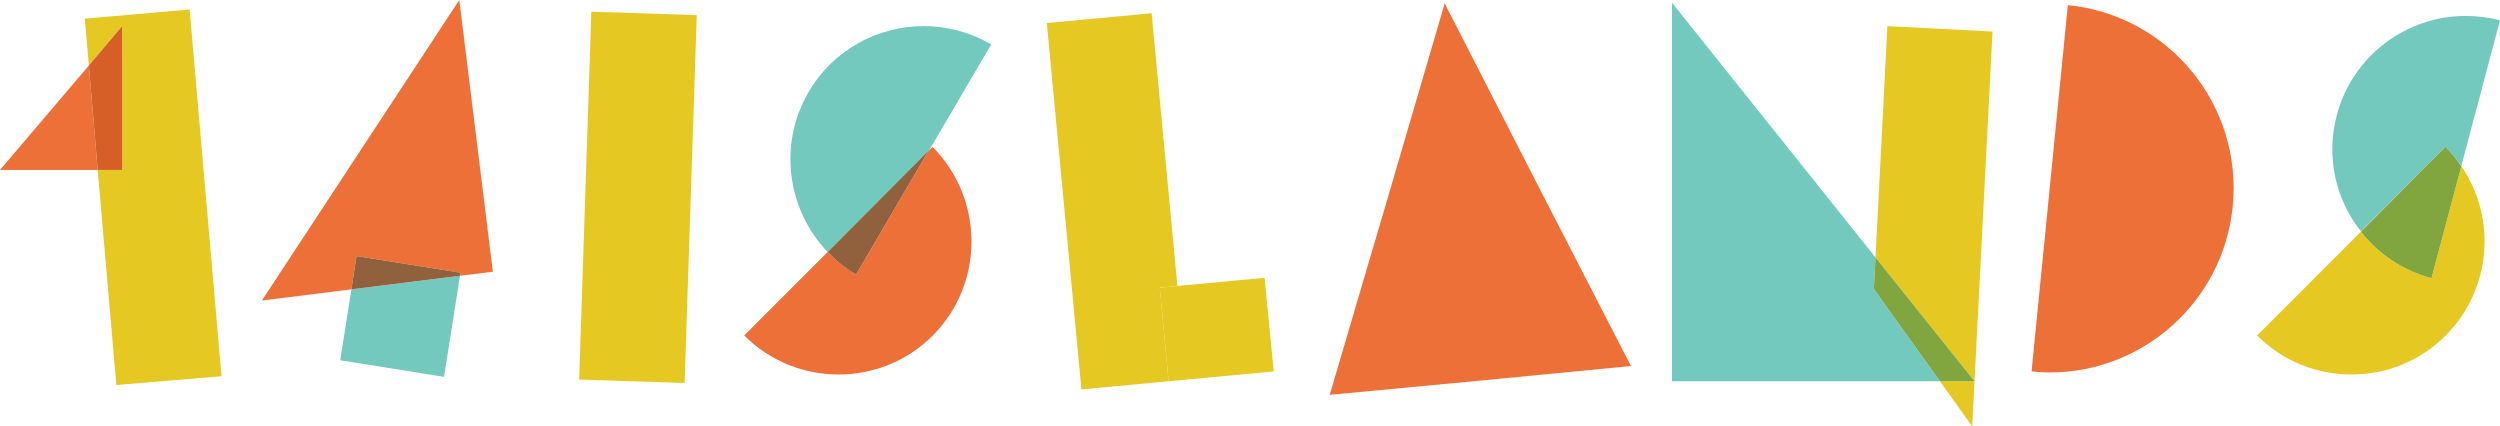 <svg xmlns="http://www.w3.org/2000/svg" viewBox="0 0 737 125.7" enable-background="new 0 0 737 125.7"><path fill="#E6C823" d="M170.733 111.89l3.59-108.446 31.085 1.03-3.59 108.445z"/><path fill="#E6C823" d="M339.5 3.9l-30.9 2.9 10.2 108 30.9-2.9-5.2.5-2.6-27.6 5.2-.5z"/><path fill="#E6C823" d="M372.8 81.9l-25.7 2.4-5.2.5 2.6 27.6 5.2-.5 25.8-2.4z"/><path fill="#E6C823" d="M55.9 2.8L25 5.5l1.2 13.8L36 7.7v42.4h-7.2l5.5 63.4 31-2.6z"/><path fill="#73C9BD" d="M135.6 81.3l-32 4-3.3 20.9 30.6 4.9z"/><path fill="#ED7039" d="M26.2 19.3L0 50.1h28.8z"/><path fill="#D65E27" d="M36 7.7l-9.8 11.6 2.6 30.8H36z"/><path fill="#ED7039" d="M135.4 0L77.2 88.6l26.4-3.3 1.5-9.8 30.7 4.9-.2.9 9.7-1.2z"/><path fill="#90613C" d="M105.1 75.5l-1.5 9.8 32-4 .2-.9z"/><path fill="#73C9BD" d="M272.3 7.7c-13.5 0-26.6 6.9-33.9 19.4-9.1 15.5-6.3 34.8 5.6 47.2l29.8-29.8 18.4-31.4c-6.3-3.7-13.1-5.4-19.9-5.4"/><path fill="#ED7039" d="M274.9 43.3l-1.2 1.2-21.3 36.4c-3.2-1.9-6-4.1-8.4-6.6l-24.6 24.6c7.7 7.7 17.7 11.5 27.8 11.5s20.1-3.8 27.8-11.5c15.2-15.3 15.2-40.2-.1-55.6"/><path fill="#90613C" d="M273.7 44.5L244 74.3c2.4 2.5 5.2 4.8 8.4 6.6l21.3-36.4z"/><path fill="#ED7039" d="M425.9 1L409 58.7l-17 57.7 44.4-4.2 44.4-4.3-27.5-53.4z"/><path fill="#E6C823" d="M556.4 7.7l-3.5 68.2 29.2 36.5h-10.2l9.5 13.3 6-116.4z"/><path fill="#73C9BD" d="M492.9.8v111.6h79l-19.5-27.2.5-9.3z"/><path fill="#81A53F" d="M552.9 75.9l-.5 9.3 19.5 27.2h10.2z"/><path fill="#73C9BD" d="M726.9 4.7c-17.4 0-33.3 11.6-38 29.2-3.3 12.4-.3 25 7.1 34.3l24.9-24.9c1.8 1.8 3.3 3.6 4.7 5.6L737 6c-3.4-.9-6.8-1.3-10.1-1.3"/><path fill="#E6C823" d="M725.6 49l-8.8 33c-8.6-2.3-15.7-7.2-20.8-13.7l-30.6 30.6c7.7 7.7 17.7 11.5 27.8 11.5 10.1 0 20.1-3.8 27.8-11.5 13.5-13.6 15.1-34.6 4.6-49.9"/><path fill="#81A53F" d="M720.9 43.3l-24.9 25c5.1 6.5 12.2 11.4 20.8 13.7l8.8-33c-1.3-2-2.9-3.9-4.7-5.7"/><path fill="#ED7039" d="M609.6 1.5l-10.7 108c1.8.2 3.6.3 5.4.3 27.5 0 51.1-20.9 53.9-48.9 3-29.9-18.8-56.4-48.6-59.4"/></svg>